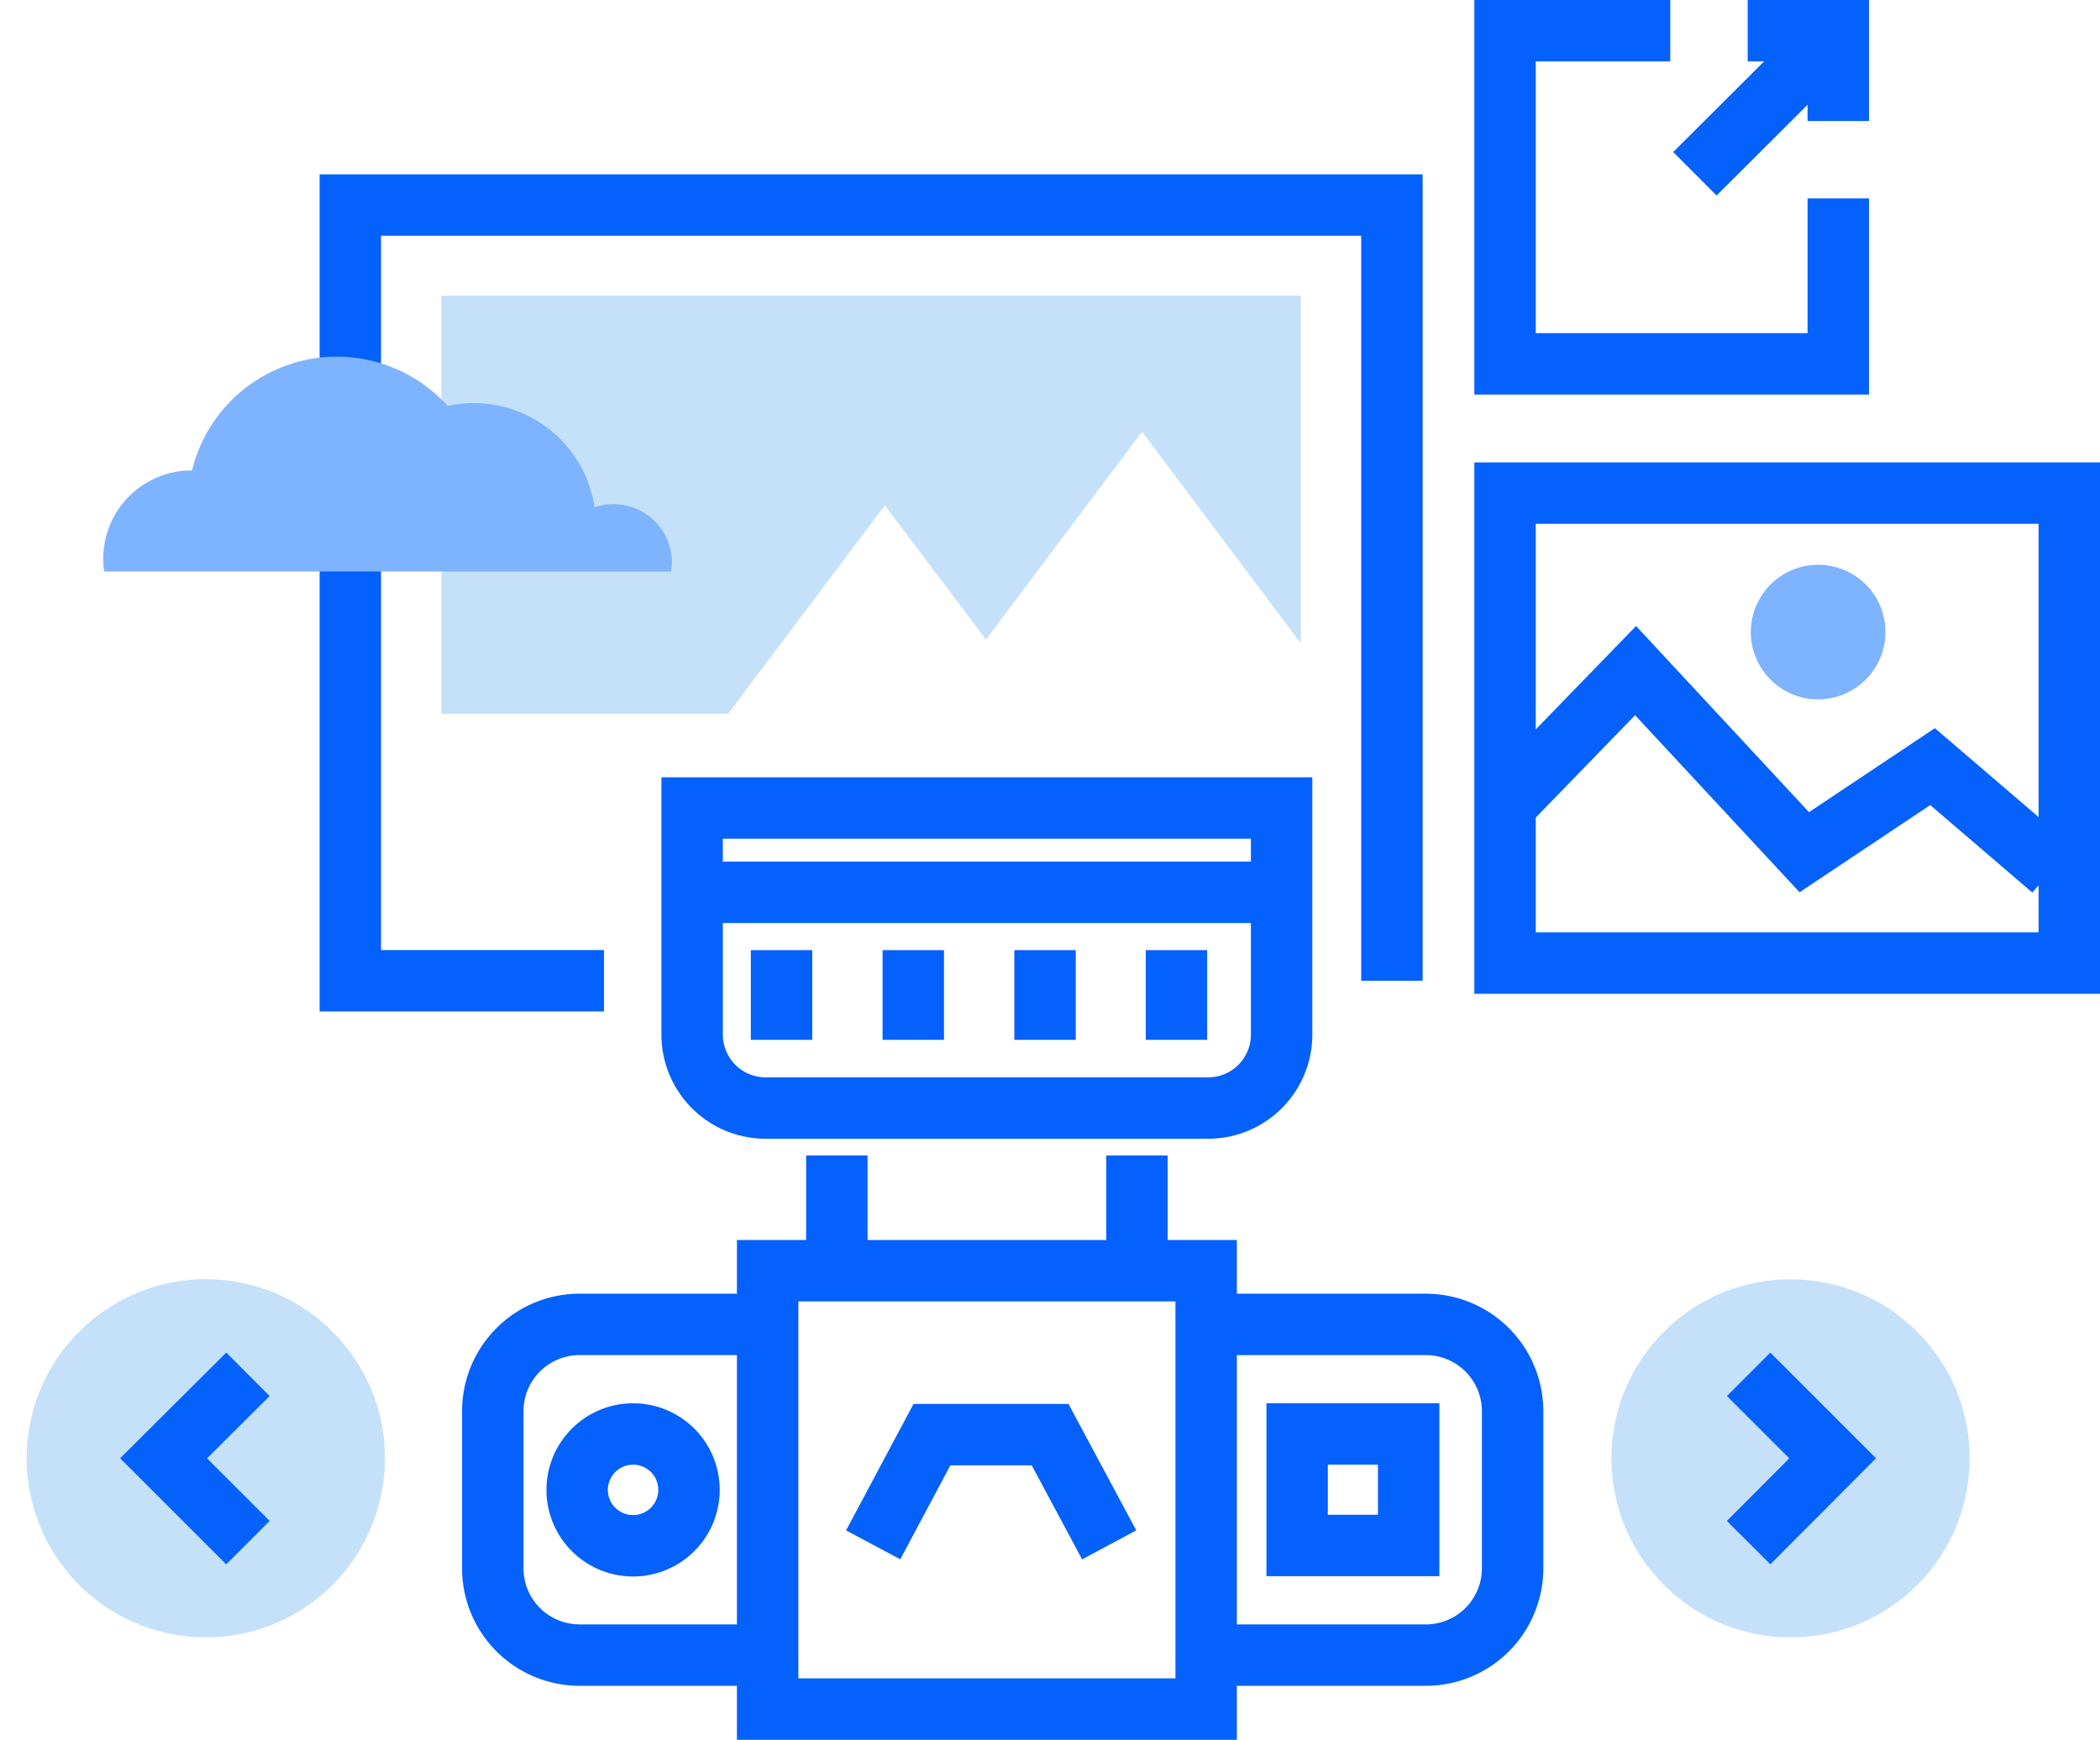 <svg xmlns="http://www.w3.org/2000/svg" width="136.749" height="113.324" viewBox="0 0 136.749 113.324">
  <g id="BlueIcons_-20-02" data-name="BlueIcons -20-02" transform="translate(0 2)">
    <g id="Layer_4" transform="translate(0 0)">
      <g id="Group_341" data-name="Group 341" transform="translate(0 0)">
        <path id="Path_430" data-name="Path 430" d="M118.92,112.427H102.4V61.9h67.829v50.527" transform="translate(-79.588 -50.544)" fill="none" stroke="#0561fc" stroke-width="4"/>
        <path id="Path_431" data-name="Path 431" d="M187.179,90.6v22.651L176.831,99.467,166.668,113l-6.583-8.743-8.373,11.13-1.831,2.448H131.2V90.6Z" transform="translate(-102.463 -73.339)" fill="#c5e1f9"/>
        <g id="Group_337" data-name="Group 337" transform="translate(32.09 50.63)">
          <path id="Path_432" data-name="Path 432" d="M166.077,437.84h-12.92a5.654,5.654,0,0,1-5.658-5.658V421.957a5.654,5.654,0,0,1,5.658-5.658h12.92" transform="translate(-147.5 -382.663)" fill="none" stroke="#0561fc" stroke-width="4"/>
          <path id="Path_433" data-name="Path 433" d="M376.6,416.3h13.619a5.654,5.654,0,0,1,5.658,5.658v10.225a5.654,5.654,0,0,1-5.658,5.658H376.6" transform="translate(-329.468 -382.663)" fill="none" stroke="#0561fc" stroke-width="4"/>
          <path id="Path_434" data-name="Path 434" d="M263.055,427.855H234.5V399.3h28.555v28.555Z" transform="translate(-216.602 -369.161)" fill="none" stroke="#0561fc" stroke-width="4"/>
          <path id="Path_435" data-name="Path 435" d="M181.483,454.641A3.641,3.641,0,1,1,177.841,451,3.635,3.635,0,0,1,181.483,454.641Z" transform="translate(-168.707 -410.225)" fill="none" stroke="#0561fc" stroke-width="4"/>
          <rect id="Rectangle_124" data-name="Rectangle 124" width="7.262" height="7.262" transform="translate(52.378 40.775)" fill="none" stroke="#0561fc" stroke-width="4"/>
          <g id="Group_335" data-name="Group 335" transform="translate(12.981)">
            <path id="Path_436" data-name="Path 436" d="M210.6,252.8v14.751a4.785,4.785,0,0,0,4.793,4.793h28.8a4.785,4.785,0,0,0,4.793-4.793V252.8Z" transform="translate(-210.6 -252.8)" fill="none" stroke="#0561fc" stroke-width="4"/>
            <line id="Line_18" data-name="Line 18" x2="38.41" transform="translate(0 5.493)" fill="none" stroke="#0561fc" stroke-width="4"/>
            <g id="Group_334" data-name="Group 334" transform="translate(5.822 9.258)">
              <line id="Line_19" data-name="Line 19" y2="5.843" fill="none" stroke="#0561fc" stroke-width="4"/>
              <line id="Line_20" data-name="Line 20" y2="5.843" transform="translate(8.579)" fill="none" stroke="#0561fc" stroke-width="4"/>
              <line id="Line_21" data-name="Line 21" y2="5.843" transform="translate(17.158)" fill="none" stroke="#0561fc" stroke-width="4"/>
              <line id="Line_22" data-name="Line 22" y2="5.843" transform="translate(25.716)" fill="none" stroke="#0561fc" stroke-width="4"/>
            </g>
          </g>
          <g id="Group_336" data-name="Group 336" transform="translate(22.404 22.63)">
            <line id="Line_23" data-name="Line 23" y1="7.55" fill="none" stroke="#0561fc" stroke-width="4"/>
            <line id="Line_24" data-name="Line 24" y1="7.55" transform="translate(19.544)" fill="none" stroke="#0561fc" stroke-width="4"/>
          </g>
          <path id="Path_437" data-name="Path 437" d="M267.9,458.38l3.827-7.18h7.694l3.847,7.18" transform="translate(-243.13 -410.383)" fill="none" stroke="#0561fc" stroke-width="4"/>
        </g>
        <g id="Group_338" data-name="Group 338" transform="translate(98.006 30.119)">
          <rect id="Rectangle_125" data-name="Rectangle 125" width="36.743" height="30.612" fill="none" stroke="#0561fc" stroke-width="4"/>
          <path id="Path_438" data-name="Path 438" d="M467.9,218.064l8.5-8.764,10.986,11.829,8.353-5.575,7.8,6.686" transform="translate(-467.9 -197.738)" fill="none" stroke="#0561fc" stroke-width="4"/>
          <path id="Path_439" data-name="Path 439" d="M554.464,180.182a4.382,4.382,0,1,1-4.382-4.382A4.372,4.372,0,0,1,554.464,180.182Z" transform="translate(-529.694 -171.13)" fill="#7eb3ff"/>
        </g>
        <ellipse id="Ellipse_13" data-name="Ellipse 13" cx="11.665" cy="11.665" rx="11.665" ry="11.665" transform="matrix(0.162, -0.987, 0.987, 0.162, 0, 102.611)" fill="#c5e1f9"/>
        <path id="Path_440" data-name="Path 440" d="M48.793,443.065,43.3,437.572l5.493-5.472" transform="translate(-32.647 -344.583)" fill="none" stroke="#0561fc" stroke-width="4"/>
        <circle id="Ellipse_14" data-name="Ellipse 14" cx="11.665" cy="11.665" r="11.665" transform="translate(100.102 92.991) rotate(-45)" fill="#c5e1f9"/>
        <path id="Path_441" data-name="Path 441" d="M545,443.065l5.472-5.493L545,432.1" transform="translate(-431.133 -344.583)" fill="none" stroke="#0561fc" stroke-width="4"/>
        <path id="Path_442" data-name="Path 442" d="M61.169,123.91a5.093,5.093,0,0,0,.062-.555,3.806,3.806,0,0,0-5.04-3.641,7.954,7.954,0,0,0-7.859-6.789,7.756,7.756,0,0,0-1.708.185,9.708,9.708,0,0,0-16.643,4.2H29.96a5.751,5.751,0,0,0-5.76,5.76,5.339,5.339,0,0,0,.062.823H61.169Z" transform="translate(-17.476 -88.669)" fill="#7eb3ff"/>
        <g id="Group_340" data-name="Group 340" transform="translate(98.006)">
          <path id="Path_443" data-name="Path 443" d="M489.6,17.624V28.4H467.9V6.7h10.76" transform="translate(-467.9 -6.7)" fill="none" stroke="#0561fc" stroke-width="4"/>
          <g id="Group_339" data-name="Group 339" transform="translate(12.364)">
            <path id="Path_444" data-name="Path 444" d="M550.6,12.584V6.7h-5.9" transform="translate(-541.264 -6.7)" fill="none" stroke="#0561fc" stroke-width="4"/>
            <line id="Line_25" data-name="Line 25" x1="8.538" y2="8.517" transform="translate(0 0.802)" fill="none" stroke="#0561fc" stroke-width="4"/>
          </g>
        </g>
      </g>
    </g>
  </g>
</svg>
